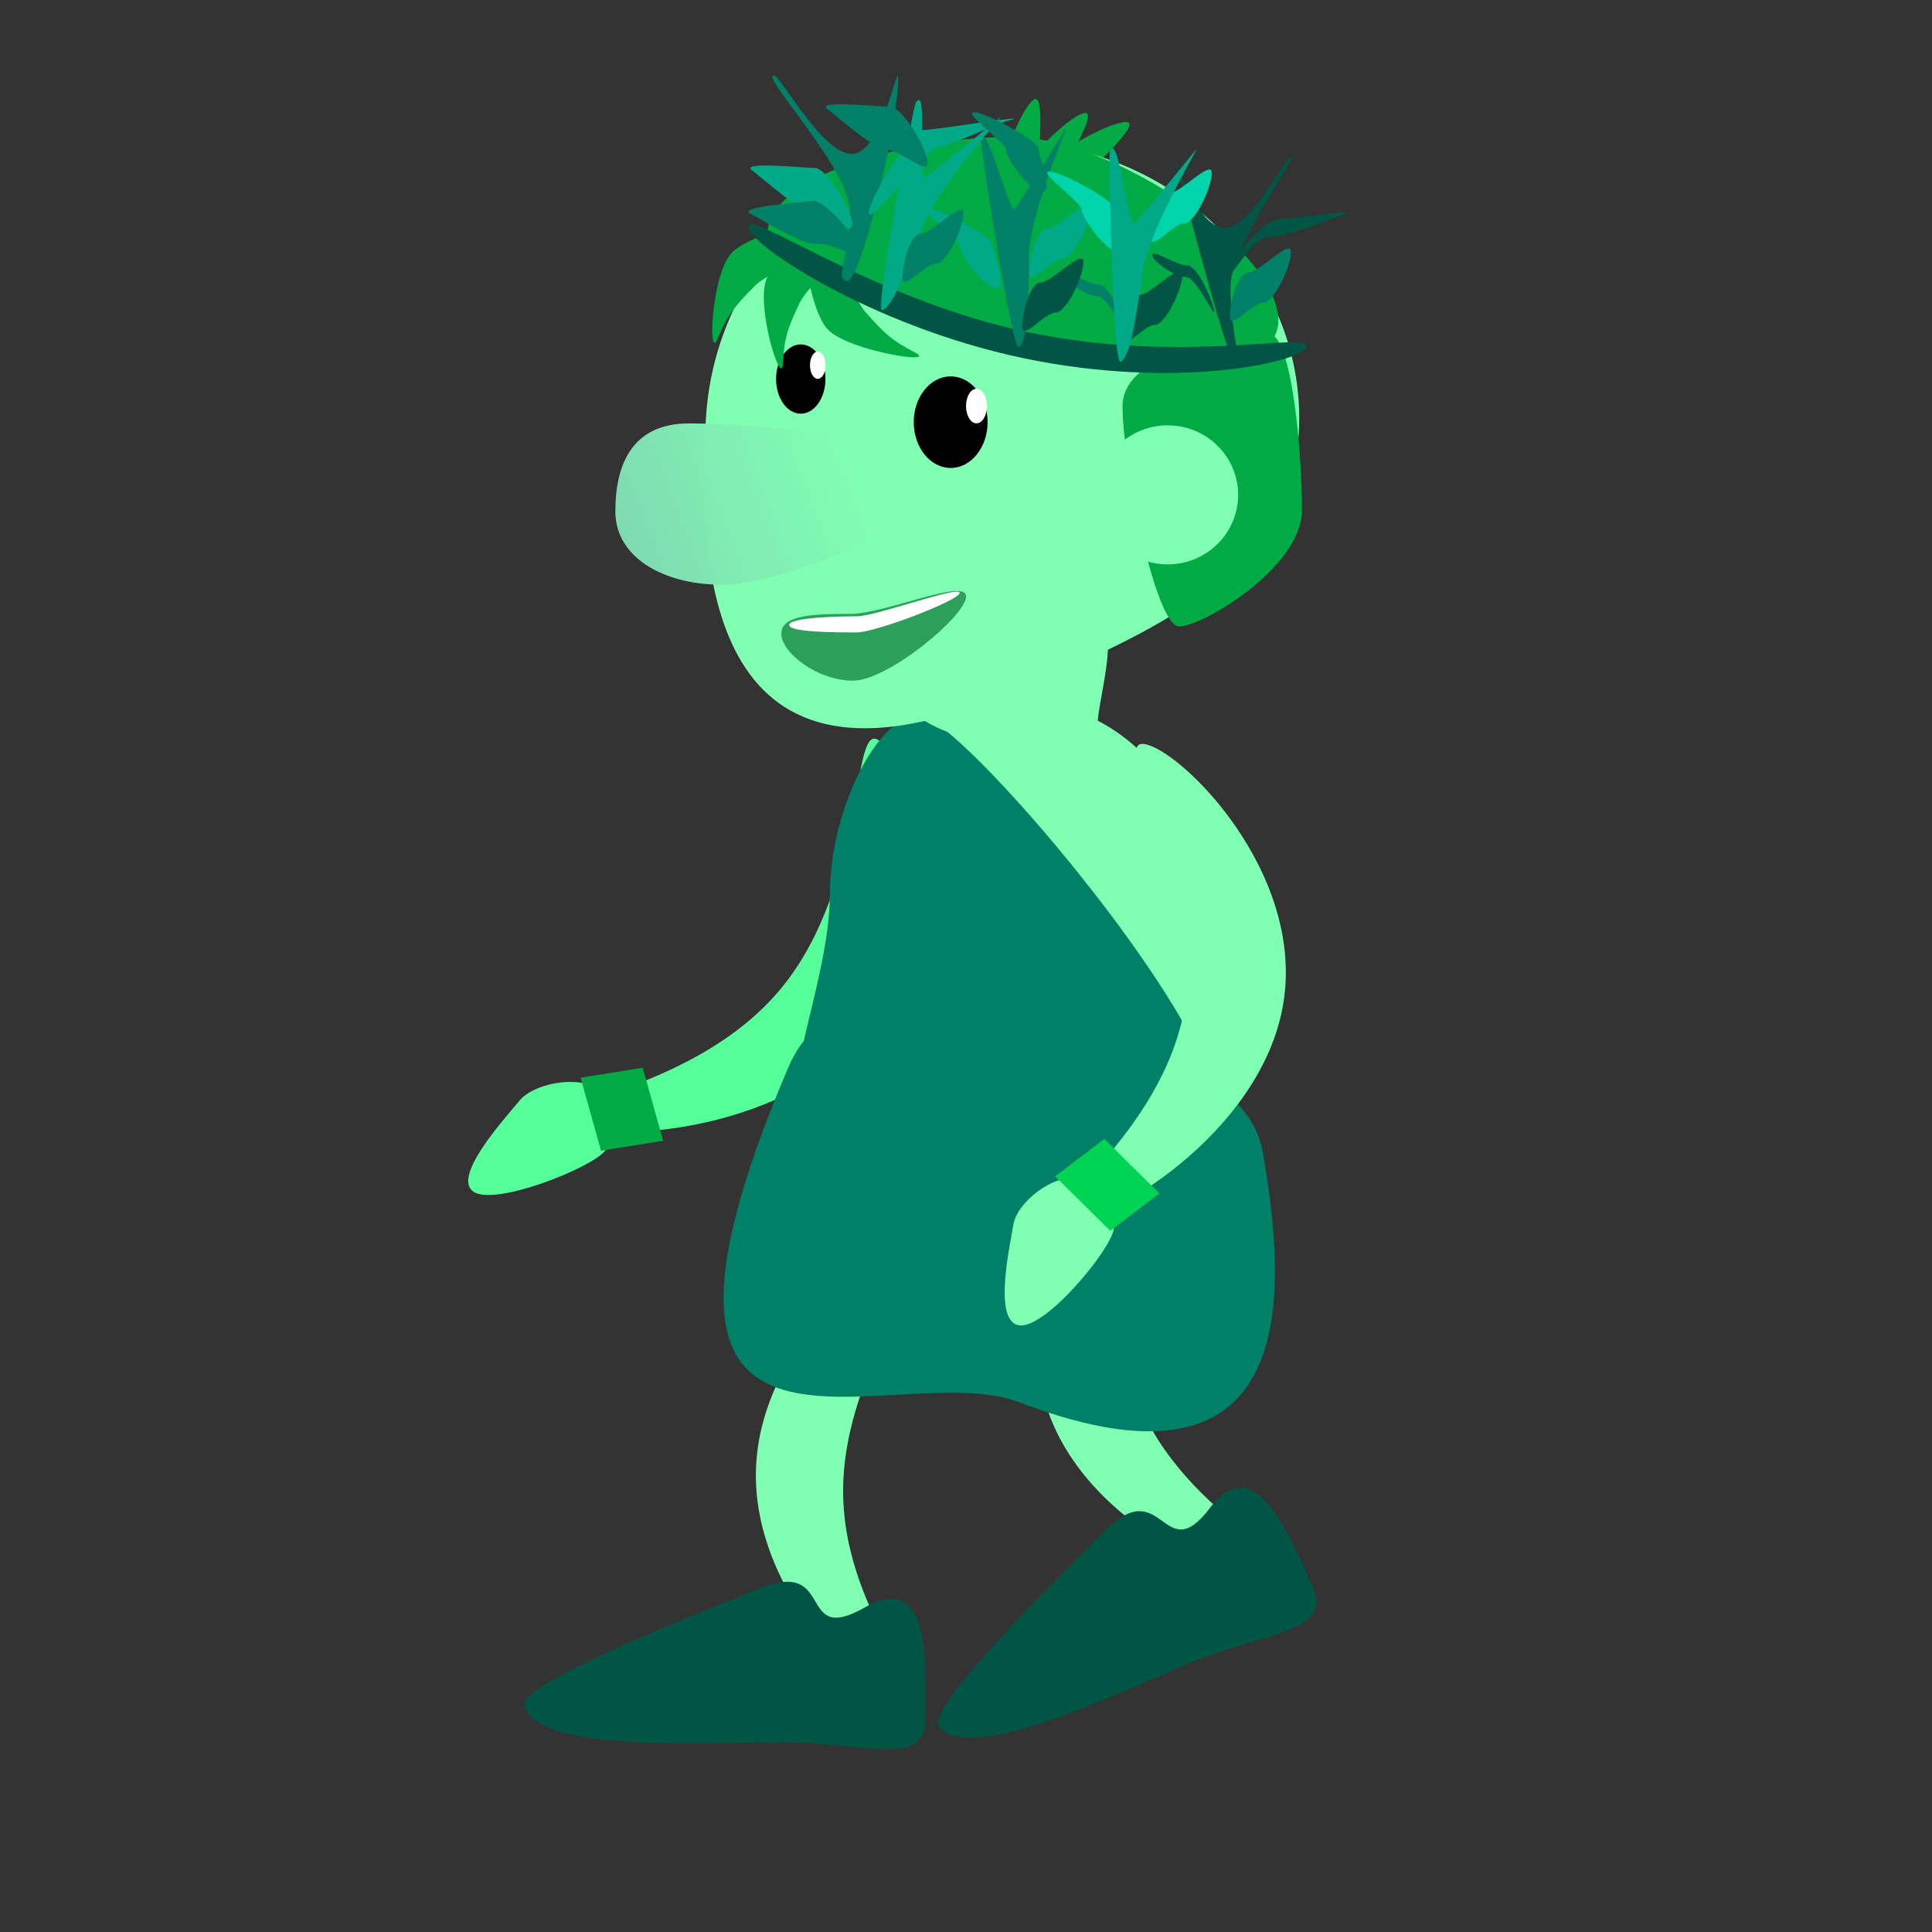 <?xml version="1.0" encoding="UTF-8" standalone="no"?>
<!-- Created with Inkscape (http://www.inkscape.org/) -->

<svg
   xmlns:dc="http://purl.org/dc/elements/1.1/"
   xmlns:cc="http://creativecommons.org/ns#"
   xmlns:rdf="http://www.w3.org/1999/02/22-rdf-syntax-ns#"
   xmlns:svg="http://www.w3.org/2000/svg"
   xmlns="http://www.w3.org/2000/svg"
   xmlns:xlink="http://www.w3.org/1999/xlink"
   xmlns:sodipodi="http://sodipodi.sourceforge.net/DTD/sodipodi-0.dtd"
   xmlns:inkscape="http://www.inkscape.org/namespaces/inkscape"
   width="64"
   height="64"
   id="svg2985"
   version="1.1"
   inkscape:version="0.48.5 r10040"
   sodipodi:docname="New document 2">
  <rect width="100%" height="100%" fill="#333333" stroke="none"/>
  <defs
     id="defs2987">
    <linearGradient
       id="linearGradient3016">
      <stop
         style="stop-color:#80ffb3;stop-opacity:1;"
         offset="0"
         id="stop3018" />
      <stop
         style="stop-color:#80dfb3;stop-opacity:0.982;"
         offset="1"
         id="stop3020" />
    </linearGradient>
    <linearGradient
       inkscape:collect="always"
       xlink:href="#linearGradient3016"
       id="linearGradient3022"
       x1="22.589"
       y1="14.571"
       x2="18.661"
       y2="16"
       gradientUnits="userSpaceOnUse" />
  </defs>
  <sodipodi:namedview
     id="base"
     pagecolor="#ffffff"
     bordercolor="#666666"
     borderopacity="1.0"
     inkscape:pageopacity="0.0"
     inkscape:pageshadow="2"
     inkscape:zoom="5.6"
     inkscape:cx="27.658897"
     inkscape:cy="34.6357"
     inkscape:document-units="px"
     inkscape:current-layer="layer1"
     showgrid="true"
     gridtolerance="1"
     objecttolerance="1"
     guidetolerance="1"
     inkscape:window-width="1366"
     inkscape:window-height="706"
     inkscape:window-x="-8"
     inkscape:window-y="-8"
     inkscape:window-maximized="1">
    <inkscape:grid
       type="xygrid"
       id="grid2993"
       empspacing="5"
       visible="true"
       enabled="true"
       snapvisiblegridlinesonly="true" />
  </sodipodi:namedview>
  <g
     inkscape:label="Layer 1"
     inkscape:groupmode="layer"
     id="layer1"
     transform="translate(0,-988.362)">
    <g
       id="g3930"
       transform="matrix(-1.931,0,0,1.836,75.83,-854.852)">
      <path
         style="fill:#80ffb3;fill-opacity:1;fill-rule:nonzero;stroke:none"
         d="m 26.303,1030.552 c 0,2.341 -2.212,4.343 -2.779,4.343 -0.567,0 1.282,-1.724 1.282,-4.065 0,-2.341 -1.849,-4.412 -1.282,-4.412 0.567,0 2.779,1.794 2.779,4.134 z"
         id="path3928"
         inkscape:connector-curvature="0"
         sodipodi:nodetypes="sssss" />
      <path
         sodipodi:nodetypes="ssssss"
         inkscape:connector-curvature="0"
         id="path3923"
         d="m 30.273,1034.699 c -0.199,0.865 -3.12,0.663 -4.437,0.663 -1.317,0 -2.445,0.479 -2.445,-0.41 0,-0.889 -0.123,-2.716 1.041,-2.021 1.193,0.713 0.48,-0.907 1.817,-0.339 1.249,0.531 4.113,1.716 4.023,2.107 z"
         style="fill:#005544;fill-opacity:1;fill-rule:nonzero;stroke:none" />
    </g>
    <g
       transform="matrix(-1.771,0.732,0.77,1.683,-711.999,-718.002)"
       id="g3991">
      <path
         sodipodi:nodetypes="sssss"
         inkscape:connector-curvature="0"
         id="path3993"
         d="m 26.303,1030.552 c 0,2.341 -2.212,4.343 -2.779,4.343 -0.567,0 1.282,-1.724 1.282,-4.065 0,-2.341 -1.849,-4.412 -1.282,-4.412 0.567,0 2.779,1.794 2.779,4.134 z"
         style="fill:#80ffb3;fill-opacity:1;fill-rule:nonzero;stroke:none" />
      <path
         style="fill:#005544;fill-opacity:1;fill-rule:nonzero;stroke:none"
         d="m 30.273,1034.699 c -0.199,0.865 -3.12,0.663 -4.437,0.663 -1.317,0 -2.445,0.479 -2.445,-0.41 0,-0.889 -0.123,-2.716 1.041,-2.021 1.193,0.713 0.48,-0.907 1.817,-0.339 1.249,0.531 4.113,1.716 4.023,2.107 z"
         id="path3995"
         inkscape:connector-curvature="0"
         sodipodi:nodetypes="ssssss" />
    </g>
    <g
       id="g3939"
       transform="matrix(-1.523,-1.129,-1.187,1.448,1257.99,-429.551)">
      <path
         style="fill:#55ff99;fill-opacity:1;fill-rule:nonzero;stroke:none"
         d="m 15.877,1015.205 c 0,2.411 2.454,4.472 3.083,4.472 0.629,0 -1.423,-1.775 -1.423,-4.186 0,-2.411 2.051,-4.544 1.423,-4.544 -0.629,0 -3.083,1.847 -3.083,4.257 z"
         id="path3917"
         inkscape:connector-curvature="0"
         sodipodi:nodetypes="sssss" />
      <path
         style="fill:#55ff99;fill-opacity:1;fill-rule:nonzero;stroke:none"
         d="m 18.118,1019.683 c 0,0.392 0.88,1.962 1.335,1.962 0.456,0 0.378,-1.391 0.378,-1.784 0,-0.392 -0.511,-0.997 -0.967,-0.997 -0.456,0 -0.746,0.425 -0.746,0.818 z"
         id="path3919"
         inkscape:connector-curvature="0"
         sodipodi:nodetypes="sssss" />
      <path
         style="fill:#00aa44;fill-rule:evenodd;stroke:none"
         d="m 18.529,1018.095 -1.086,0.825 0.73,0.797 1.086,-0.825 z"
         id="path3921"
         inkscape:connector-curvature="0"
         inkscape:transform-center-y="-0.46509364" />
    </g>
    <g
       id="g3944"
       transform="matrix(1.931,0,0,2.123,-16.924,-1134.858)">
      <path
         sodipodi:nodetypes="sssss"
         inkscape:connector-curvature="0"
         id="path3131"
         d="m 29.737,1015.973 c 0,3.121 0.101,5.635 -2.653,5.579 -5.56,-0.112 -5.633,-2.626 -4.356,-5.695 1.198,-2.881 0.254,-4.884 3.009,-4.884 2.755,0 4,1.879 4,5 z"
         style="fill:#80ffb3;fill-opacity:1;fill-rule:nonzero;stroke:none" />
      <path
         sodipodi:nodetypes="sssss"
         inkscape:connector-curvature="0"
         id="path3134"
         d="m 30.431,1018.097 c 0.377,2.013 0.784,5.609 -4.183,3.887 -2.161,-0.749 -7.316,1.962 -3.972,-5.202 0.607,-1.301 1.779,-0.819 3.21,-0.819 1.431,0 4.652,0.565 4.945,2.133 z"
         style="fill:#008066;fill-opacity:1;fill-rule:nonzero;stroke:none" />
      <path
         sodipodi:nodetypes="sssss"
         inkscape:connector-curvature="0"
         id="path3137"
         d="m 29.61,29 c 0,1.377 -6.296,0.15 -6.976,0.15 C 21.954,29.15 23,27.086 23,25.709 c 0,-1.377 0.848,-2.809 1.528,-2.809 0.68,0 5.082,4.723 5.082,6.101 z"
         style="fill:#008066;fill-opacity:1;fill-rule:nonzero;stroke:none"
         transform="translate(0,988.362)" />
    </g>
    <g
       id="g3949"
       transform="matrix(1.931,0,0,1.836,-15.237,-838.114)">
      <path
         sodipodi:nodetypes="sssss"
         inkscape:connector-curvature="0"
         id="path3123"
         d="m 25.856,998.778 c -0.213,0.472 -0.272,0.645 -0.293,1.105 -0.022,0.467 -0.467,-1.018 -0.283,-1.52 0.166,-0.451 1.453,-1.302 1.907,-1.348 0.454,-0.045 -1.132,1.325 -1.33,1.763 z"
         style="fill:#00aa44;fill-opacity:1;fill-rule:nonzero;stroke:none" />
      <path
         sodipodi:nodetypes="sssss"
         inkscape:connector-curvature="0"
         id="path2995"
         d="m 30.179,14 c 0,2.761 -2.511,3.88 -5.089,5 -4.968,2.158 -5.254,-2.074 -5.089,-5 0.155,-2.757 2.279,-5 5.089,-5 2.811,0 5.089,2.239 5.089,5 z"
         style="fill:#80ffb3;fill-opacity:1;fill-rule:nonzero;stroke:none"
         transform="translate(0,988.362)" />
      <path
         sodipodi:nodetypes="sssss"
         inkscape:connector-curvature="0"
         id="path2997"
         d="M 23.839,15.143 C 23.839,15.971 21.264,17 20.268,17 c -0.996,0 -1.821,-0.493 -1.821,-1.321 0,-0.828 0.272,-1.589 1.268,-1.589 0.996,0 4.125,0.225 4.125,1.054 z"
         style="fill:url(#linearGradient3022);fill-opacity:1;fill-rule:nonzero;stroke:none"
         transform="translate(0,988.362)" />
      <path
         sodipodi:nodetypes="sssss"
         inkscape:connector-curvature="0"
         id="path3116"
         d="m 22.725,1000.428 c 0.332,0.398 0.462,0.526 0.866,0.746 0.41,0.224 -1.12,-0.024 -1.491,-0.408 -0.334,-0.346 -0.538,-1.875 -0.38,-2.304 0.157,-0.428 0.698,1.597 1.006,1.966 z"
         style="fill:#00aa44;fill-opacity:1;fill-rule:nonzero;stroke:none" />
      <path
         transform="matrix(0.826,0,0,1.273,3.725,984.568)"
         d="m 22.187,13.42 c 0,0.271 -0.23,0.491 -0.513,0.491 -0.284,0 -0.513,-0.22 -0.513,-0.491 0,-0.271 0.23,-0.491 0.513,-0.491 0.284,0 0.513,0.22 0.513,0.491 z"
         sodipodi:ry="0.49107143"
         sodipodi:rx="0.51339287"
         sodipodi:cy="13.419642"
         sodipodi:cx="21.674107"
         id="path3000"
         style="fill:#000000;fill-opacity:1;fill-rule:nonzero;stroke:none"
         sodipodi:type="arc" />
      <path
         transform="matrix(0.802,0,0,0.925,3.981,989.438)"
         d="m 26,14.045 c 0,0.493 -0.354,0.893 -0.79,0.893 -0.436,0 -0.79,-0.4 -0.79,-0.893 0,-0.493 0.354,-0.893 0.79,-0.893 0.436,0 0.79,0.4 0.79,0.893 z"
         sodipodi:ry="0.89285713"
         sodipodi:rx="0.79017854"
         sodipodi:cy="14.044642"
         sodipodi:cx="25.209822"
         id="path3002"
         style="fill:#000000;fill-opacity:1;fill-rule:nonzero;stroke:none"
         sodipodi:type="arc" />
      <path
         transform="translate(0,988.362)"
         d="m 24.821,13.777 c 0,0.173 -0.08,0.312 -0.179,0.312 -0.099,0 -0.179,-0.14 -0.179,-0.312 0,-0.173 0.08,-0.312 0.179,-0.312 0.099,0 0.179,0.14 0.179,0.312 z"
         sodipodi:ry="0.3125"
         sodipodi:rx="0.17857143"
         sodipodi:cy="13.776786"
         sodipodi:cx="24.642857"
         id="path3004"
         style="fill:#ffffff;fill-opacity:1;fill-rule:nonzero;stroke:none"
         sodipodi:type="arc" />
      <path
         sodipodi:nodetypes="sssss"
         inkscape:connector-curvature="0"
         id="path3118"
         d="m 30.226,15.655 c 0,1.029 -1.702,2.099 -2.107,2.099 -0.405,0 -0.971,-2.949 -0.971,-3.977 0,-1.029 2.096,-1.31 2.502,-1.31 0.405,0 0.576,2.16 0.576,3.188 z"
         style="fill:#00aa44;fill-opacity:1;fill-rule:nonzero;stroke:none"
         transform="translate(0,988.362)" />
      <path
         style="fill:#00aa44;fill-opacity:1;fill-rule:nonzero;stroke:none"
         d="m 25.669,998.92 c -0.075,0.512 -0.084,0.695 0.022,1.143 0.107,0.455 -0.73,-0.851 -0.691,-1.383 0.035,-0.479 1.039,-1.652 1.462,-1.82 0.424,-0.169 -0.724,1.585 -0.794,2.061 z"
         id="path3127"
         inkscape:connector-curvature="0"
         sodipodi:nodetypes="sssss" />
      <path
         sodipodi:nodetypes="sssss"
         inkscape:connector-curvature="0"
         id="path3108"
         d="m 31.473,11.232 c 0.02,1.221 -2.966,0.752 -4.576,0.179 -1.558,-0.555 -3.995,-0.729 -4.174,-1.518 -0.284,-1.25 2.436,-1.964 4.174,-1.964 1.738,0 4.554,2.022 4.576,3.304 z"
         style="fill:#00aa44;fill-opacity:1;fill-rule:nonzero;stroke:none"
         transform="translate(-1.652,989.353)" />
      <path
         style="fill:#00aa44;fill-opacity:1;fill-rule:nonzero;stroke:none"
         d="m 21.615,1000.264 c -0.213,0.472 -0.272,0.645 -0.293,1.105 -0.022,0.467 -0.467,-1.018 -0.283,-1.52 0.166,-0.451 1.453,-1.302 1.907,-1.348 0.454,-0.045 -1.132,1.325 -1.33,1.763 z"
         id="path3114"
         inkscape:connector-curvature="0"
         sodipodi:nodetypes="sssss" />
      <path
         transform="translate(0,988.362)"
         d="m 22.054,13.04 c 0,0.136 -0.06,0.246 -0.134,0.246 -0.074,0 -0.134,-0.11 -0.134,-0.246 0,-0.136 0.06,-0.246 0.134,-0.246 0.074,0 0.134,0.11 0.134,0.246 z"
         sodipodi:ry="0.24553572"
         sodipodi:rx="0.13392857"
         sodipodi:cy="13.040178"
         sodipodi:cx="21.919643"
         id="path3006"
         style="fill:#ffffff;fill-opacity:1;fill-rule:nonzero;stroke:none"
         sodipodi:type="arc" />
      <path
         sodipodi:nodetypes="sssss"
         inkscape:connector-curvature="0"
         id="path3046"
         d="m 24.464,17.214 c 0,0.345 -1.338,1.518 -1.942,1.518 -0.604,0 -1.228,-0.503 -1.228,-0.848 0,-0.345 0.579,-0.357 1.183,-0.357 0.604,0 1.987,-0.658 1.987,-0.312 z"
         style="fill:#2ca05a;fill-opacity:1;fill-rule:nonzero;stroke:none"
         transform="translate(0,988.362)" />
      <path
         sodipodi:nodetypes="sssss"
         inkscape:connector-curvature="0"
         id="path3049"
         d="m 24.353,17.147 c 0,0.136 -1.443,0.714 -1.763,0.714 -0.321,0 -1.161,0.002 -1.161,-0.134 0,-0.136 0.84,-0.156 1.161,-0.156 0.321,0 1.763,-0.56 1.763,-0.424 z"
         style="fill:#ffffff;fill-opacity:1;fill-rule:nonzero;stroke:none"
         transform="translate(0,988.362)" />
      <path
         sodipodi:nodetypes="sssss"
         inkscape:connector-curvature="0"
         id="path3111"
         d="m 20.839,999.971 c -0.354,0.377 -0.466,0.522 -0.636,0.95 -0.172,0.434 -0.112,-1.115 0.225,-1.53 0.303,-0.373 1.797,-0.761 2.241,-0.656 0.444,0.104 -1.501,0.886 -1.83,1.236 z"
         style="fill:#00aa44;fill-opacity:1;fill-rule:nonzero;stroke:none" />
      <path
         sodipodi:nodetypes="sssss"
         inkscape:connector-curvature="0"
         id="path3129"
         d="m 25.709,998.839 c 0.14,0.498 0.206,0.669 0.484,1.035 0.283,0.372 -1.012,-0.481 -1.193,-0.983 -0.163,-0.452 0.278,-1.931 0.596,-2.257 0.319,-0.326 -0.017,1.743 0.112,2.206 z"
         style="fill:#00aa44;fill-opacity:1;fill-rule:nonzero;stroke:none" />
      <path
         sodipodi:nodetypes="sssss"
         inkscape:connector-curvature="0"
         id="path3052"
         d="m 30.312,1001.064 c -0.061,0.277 -2.227,0.797 -4.875,0.209 -2.648,-0.588 -4.77,-2.1 -4.709,-2.377 0.061,-0.277 2.15,1.323 4.797,1.91 2.648,0.588 4.848,-0.019 4.786,0.258 z"
         style="fill:#005544;fill-opacity:1;fill-rule:nonzero;stroke:none" />
      <path
         sodipodi:nodetypes="ssssss"
         inkscape:connector-curvature="0"
         id="path3055"
         d="m 23.299,7.883 c 0,0.789 -0.634,3.638 -0.871,3.638 -0.237,0 0.045,-0.45 0.045,-1.239 0,-0.789 -1.544,-2.47 -1.308,-2.47 0.118,0 0.873,1.494 1.376,1.413 0.504,-0.081 0.757,-1.736 0.757,-1.342 z"
         style="fill:#008066;fill-opacity:1;fill-rule:nonzero;stroke:none"
         transform="translate(0,988.362)" />
      <path
         transform="translate(0,988.362)"
         sodipodi:nodetypes="ssssss"
         inkscape:connector-curvature="0"
         id="path3057"
         d="m 25.541,11.105 c 0,0.801 -0.02,1.479 -0.168,1.609 -0.121,0.107 -0.669,-3.659 -0.655,-3.729 0.089,-0.439 0.487,1.393 0.592,1.224 0.179,-0.286 0.804,-1.33 0.865,-1.441 0.095,-0.173 -0.635,1.536 -0.635,2.337 z"
         style="fill:#008066;fill-opacity:1;fill-rule:nonzero;stroke:none" />
      <path
         sodipodi:nodetypes="ssssss"
         inkscape:connector-curvature="0"
         id="path3059"
         d="m 29,11.625 c 0,0.727 0.142,1.147 0.113,1.317 C 29.032,13.403 28.3,10.25 28,9.179 27.915,8.876 28.316,10.427 28.84,10.558 29.305,10.673 29.871,9.364 30.044,9.282 30.2,9.209 29,10.898 29,11.625 z"
         style="fill:#005544;fill-opacity:1;fill-rule:nonzero;stroke:none"
         transform="translate(0,988.362)" />
      <path
         sodipodi:nodetypes="sssss"
         inkscape:connector-curvature="0"
         id="path3061"
         d="m 25.212,8.621 c -0.262,0.07 -1.044,0.478 -1.229,0.478 -0.185,0 -1.187,1.461 -1.187,1.19 0,-0.271 0.747,-1.492 0.932,-1.492 0.185,0 1.952,-0.302 1.483,-0.176 z"
         style="fill:#00aa88;fill-opacity:1;fill-rule:nonzero;stroke:none"
         transform="translate(0,988.362)" />
      <path
         sodipodi:nodetypes="sssss"
         inkscape:connector-curvature="0"
         id="path3063"
         d="m 26.597,10.203 c 0,0.259 -0.292,0.911 -0.477,0.911 -0.185,0 -0.572,0.516 -0.572,0.257 0,-0.259 0.134,-0.8 0.319,-0.8 0.185,0 0.729,-0.627 0.729,-0.368 z"
         style="fill:#00aa88;fill-opacity:1;fill-rule:nonzero;stroke:none"
         transform="translate(0,988.362)" />
      <path
         sodipodi:nodetypes="sssss"
         inkscape:connector-curvature="0"
         id="path3065"
         d="m 30.949,10.316 c -0.197,0.071 -0.976,0.411 -1.284,0.411 -0.308,0 -0.665,0.809 -0.665,0.599 0,-0.21 0.562,-0.932 0.87,-0.932 0.308,0 1.442,-0.209 1.079,-0.078 z"
         style="fill:#005544;fill-opacity:1;fill-rule:nonzero;stroke:none"
         transform="translate(0,988.362)" />
      <path
         sodipodi:nodetypes="sssss"
         inkscape:connector-curvature="0"
         id="path3067"
         d="m 22.511,10.496 c 0,0.234 -0.47,-0.234 -0.692,-0.234 -0.222,0 -0.843,-0.592 -1.027,-0.737 C 20.58,9.357 21.642,9.48 21.864,9.48 c 0.222,0 0.647,0.781 0.647,1.016 z"
         style="fill:#00aa88;fill-opacity:1;fill-rule:nonzero;stroke:none"
         transform="translate(0,988.362)" />
      <path
         sodipodi:nodetypes="sssss"
         inkscape:connector-curvature="0"
         id="path3069"
         d="m 24.916,10.865 c 0,0.136 0.272,0.782 0.062,0.782 -0.21,0 -0.616,-0.615 -0.616,-0.751 0,-0.136 -0.761,-0.687 -0.552,-0.687 0.21,0 1.106,0.52 1.106,0.656 z"
         style="fill:#00aa88;fill-opacity:1;fill-rule:nonzero;stroke:none"
         transform="translate(0,988.362)" />
      <path
         sodipodi:nodetypes="sssss"
         inkscape:connector-curvature="0"
         id="path3071"
         d="m 28.724,12.079 c 0,0.113 -0.308,-0.631 -0.493,-0.631 -0.185,0 -0.572,-0.281 -0.572,-0.395 0,-0.113 0.418,0.189 0.603,0.189 0.185,0 0.461,0.723 0.461,0.837 z"
         style="fill:#005544;fill-opacity:1;fill-rule:nonzero;stroke:none"
         transform="translate(0,988.362)" />
      <path
         style="fill:#00aa88;fill-opacity:1;fill-rule:nonzero;stroke:none"
         d="m 27.483,999.762 c -0.1,0.795 -0.203,1.465 -0.366,1.575 -0.133,0.091 -0.21,-3.713 -0.187,-3.782 0.143,-0.424 0.31,1.443 0.436,1.288 0.213,-0.262 0.963,-1.22 1.037,-1.322 0.115,-0.16 -0.82,1.445 -0.92,2.241 z"
         id="path3084"
         inkscape:connector-curvature="0"
         sodipodi:nodetypes="ssssss" />
      <path
         style="fill:#00aa88;fill-opacity:1;fill-rule:nonzero;stroke:none"
         d="m 23.7,998.94 c -0.256,0.759 -0.491,1.395 -0.673,1.471 -0.149,0.062 0.536,-3.68 0.572,-3.743 0.225,-0.387 0.015,1.476 0.17,1.349 0.261,-0.214 1.187,-1.003 1.28,-1.088 0.145,-0.134 -1.092,1.252 -1.349,2.012 z"
         id="path3086"
         inkscape:connector-curvature="0"
         sodipodi:nodetypes="ssssss" />
      <path
         style="fill:#008066;fill-opacity:1;fill-rule:nonzero;stroke:none"
         d="m 27.209,1000.788 c 0,0.113 -0.308,-0.631 -0.493,-0.631 -0.185,0 -0.572,-0.281 -0.572,-0.395 0,-0.113 0.418,0.189 0.603,0.189 0.185,0 0.461,0.723 0.461,0.837 z"
         id="path3088"
         inkscape:connector-curvature="0"
         sodipodi:nodetypes="sssss" />
      <path
         style="fill:#005544;fill-opacity:1;fill-rule:nonzero;stroke:none"
         d="m 28.175,999.765 c 0,0.259 -0.292,0.911 -0.477,0.911 -0.185,0 -0.572,0.516 -0.572,0.257 0,-0.259 0.134,-0.8 0.319,-0.8 0.185,0 0.729,-0.627 0.729,-0.368 z"
         id="path3090"
         inkscape:connector-curvature="0"
         sodipodi:nodetypes="sssss" />
      <path
         style="fill:#008066;fill-opacity:1;fill-rule:nonzero;stroke:none"
         d="m 23.805,997.753 c 0,0.234 -0.47,-0.234 -0.692,-0.234 -0.222,0 -0.843,-0.592 -1.027,-0.737 -0.212,-0.167 0.85,-0.045 1.071,-0.045 0.222,0 0.647,0.781 0.647,1.016 z"
         id="path3092"
         inkscape:connector-curvature="0"
         sodipodi:nodetypes="sssss" />
      <path
         style="fill:#00d4aa;fill-opacity:1;fill-rule:nonzero;stroke:none"
         d="m 27,998.565 c 0,0.136 0.272,0.782 0.062,0.782 -0.21,0 -0.616,-0.615 -0.616,-0.751 0,-0.136 -0.761,-0.687 -0.552,-0.687 0.21,0 1.106,0.52 1.106,0.656 z"
         id="path3094"
         inkscape:connector-curvature="0"
         sodipodi:nodetypes="sssss" />
      <path
         style="fill:#008066;fill-opacity:1;fill-rule:nonzero;stroke:none"
         d="m 24.419,998.66 c 0,0.259 -0.292,0.911 -0.477,0.911 -0.185,0 -0.572,0.516 -0.572,0.257 0,-0.259 0.134,-0.8 0.319,-0.8 0.185,0 0.729,-0.627 0.729,-0.368 z"
         id="path3096"
         inkscape:connector-curvature="0"
         sodipodi:nodetypes="sssss" />
      <path
         style="fill:#008066;fill-opacity:1;fill-rule:nonzero;stroke:none"
         d="m 30.038,999.362 c 0,0.259 -0.292,0.911 -0.477,0.911 -0.185,0 -0.572,0.516 -0.572,0.257 0,-0.259 0.134,-0.8 0.319,-0.8 0.185,0 0.729,-0.627 0.729,-0.368 z"
         id="path3098"
         inkscape:connector-curvature="0"
         sodipodi:nodetypes="sssss" />
      <path
         style="fill:#00d4aa;fill-opacity:1;fill-rule:nonzero;stroke:none"
         d="m 28.68,997.934 c 0,0.259 -0.292,0.911 -0.477,0.911 -0.185,0 -0.572,0.516 -0.572,0.257 0,-0.259 0.134,-0.8 0.319,-0.8 0.185,0 0.729,-0.627 0.729,-0.368 z"
         id="path3100"
         inkscape:connector-curvature="0"
         sodipodi:nodetypes="sssss" />
      <path
         style="fill:#008066;fill-opacity:1;fill-rule:nonzero;stroke:none"
         d="m 22.63,999.319 c 0.042,0.23 -0.504,-0.147 -0.723,-0.107 -0.218,0.04 -0.935,-0.432 -1.142,-0.542 -0.238,-0.127 0.828,-0.195 1.046,-0.235 0.218,-0.04 0.776,0.654 0.818,0.884 z"
         id="path3102"
         inkscape:connector-curvature="0"
         sodipodi:nodetypes="sssss" />
      <path
         sodipodi:nodetypes="sssss"
         inkscape:connector-curvature="0"
         id="path3104"
         d="m 25.705,997.493 c 0,0.136 0.272,0.782 0.062,0.782 -0.21,0 -0.616,-0.615 -0.616,-0.751 0,-0.136 -0.761,-0.687 -0.552,-0.687 0.21,0 1.106,0.52 1.106,0.656 z"
         style="fill:#008066;fill-opacity:1;fill-rule:nonzero;stroke:none" />
      <path
         sodipodi:nodetypes="sssss"
         inkscape:connector-curvature="0"
         id="path3106"
         d="m 26.477,999.541 c 0,0.259 -0.292,0.911 -0.477,0.911 -0.185,0 -0.572,0.516 -0.572,0.257 0,-0.259 0.134,-0.8 0.319,-0.8 0.185,0 0.729,-0.627 0.729,-0.368 z"
         style="fill:#005544;fill-opacity:1;fill-rule:nonzero;stroke:none" />
      <path
         transform="matrix(1.404,0,0,1.252,-11.622,984.329)"
         d="m 29.026,15.505 c 0,0.554 -0.385,1.002 -0.86,1.002 -0.475,0 -0.86,-0.449 -0.86,-1.002 0,-0.554 0.385,-1.002 0.86,-1.002 0.475,0 0.86,0.449 0.86,1.002 z"
         sodipodi:ry="1.0022607"
         sodipodi:rx="0.86020803"
         sodipodi:cy="15.504786"
         sodipodi:cx="28.165894"
         id="path3120"
         style="fill:#80ffb3;fill-opacity:1;fill-rule:nonzero;stroke:none"
         sodipodi:type="arc" />
      <path
         sodipodi:nodetypes="ssssss"
         inkscape:connector-curvature="0"
         id="path3125"
         d="m 27.483,999.762 c -0.1,0.795 -0.203,1.465 -0.366,1.575 -0.133,0.091 -0.21,-3.713 -0.187,-3.782 0.143,-0.424 0.31,1.443 0.436,1.288 0.213,-0.262 0.963,-1.22 1.037,-1.322 0.115,-0.16 -0.82,1.445 -0.92,2.241 z"
         style="fill:#00aa88;fill-opacity:1;fill-rule:nonzero;stroke:none" />
    </g>
    <g
       id="g3934"
       transform="matrix(1.907,0.285,-0.3,1.813,277.471,-830.181)">
      <path
         sodipodi:nodetypes="sssss"
         inkscape:connector-curvature="0"
         id="path3140"
         d="m 36.567,1015.647 c 0,2.411 -2.454,4.472 -3.083,4.472 -0.629,0 1.423,-1.775 1.423,-4.186 0,-2.411 -2.051,-4.544 -1.423,-4.544 0.629,0 3.083,1.847 3.083,4.257 z"
         style="fill:#80ffb3;fill-opacity:1;fill-rule:nonzero;stroke:none" />
      <path
         sodipodi:nodetypes="sssss"
         inkscape:connector-curvature="0"
         id="path3142"
         d="m 34.325,1020.125 c 0,0.392 -0.88,1.962 -1.335,1.962 -0.456,0 -0.378,-1.391 -0.378,-1.784 0,-0.392 0.511,-0.997 0.967,-0.997 0.456,0 0.746,0.425 0.746,0.818 z"
         style="fill:#80ffb3;fill-opacity:1;fill-rule:nonzero;stroke:none" />
      <path
         inkscape:transform-center-y="-0.46509364"
         inkscape:connector-curvature="0"
         id="rect3144"
         d="M 33.914,1018.537 35,1019.362 l -0.73,0.797 -1.086,-0.825 z"
         style="fill:#00d455;fill-rule:evenodd;stroke:none" />
    </g>
    <path
       style="fill:#80ffb3;fill-opacity:1;fill-rule:nonzero;stroke:none"
       d="m 36.347,1012.5 c 0,1.086 -0.679,0.655 -2.155,0.655 -1.476,0 -4.224,-0.717 -4.224,-1.803 0,-1.086 4.472,-2.786 5.948,-2.786 1.476,0 0.431,2.847 0.431,3.933 z"
       id="path3997"
       inkscape:connector-curvature="0"
       sodipodi:nodetypes="sssss" />
  </g>
</svg>
